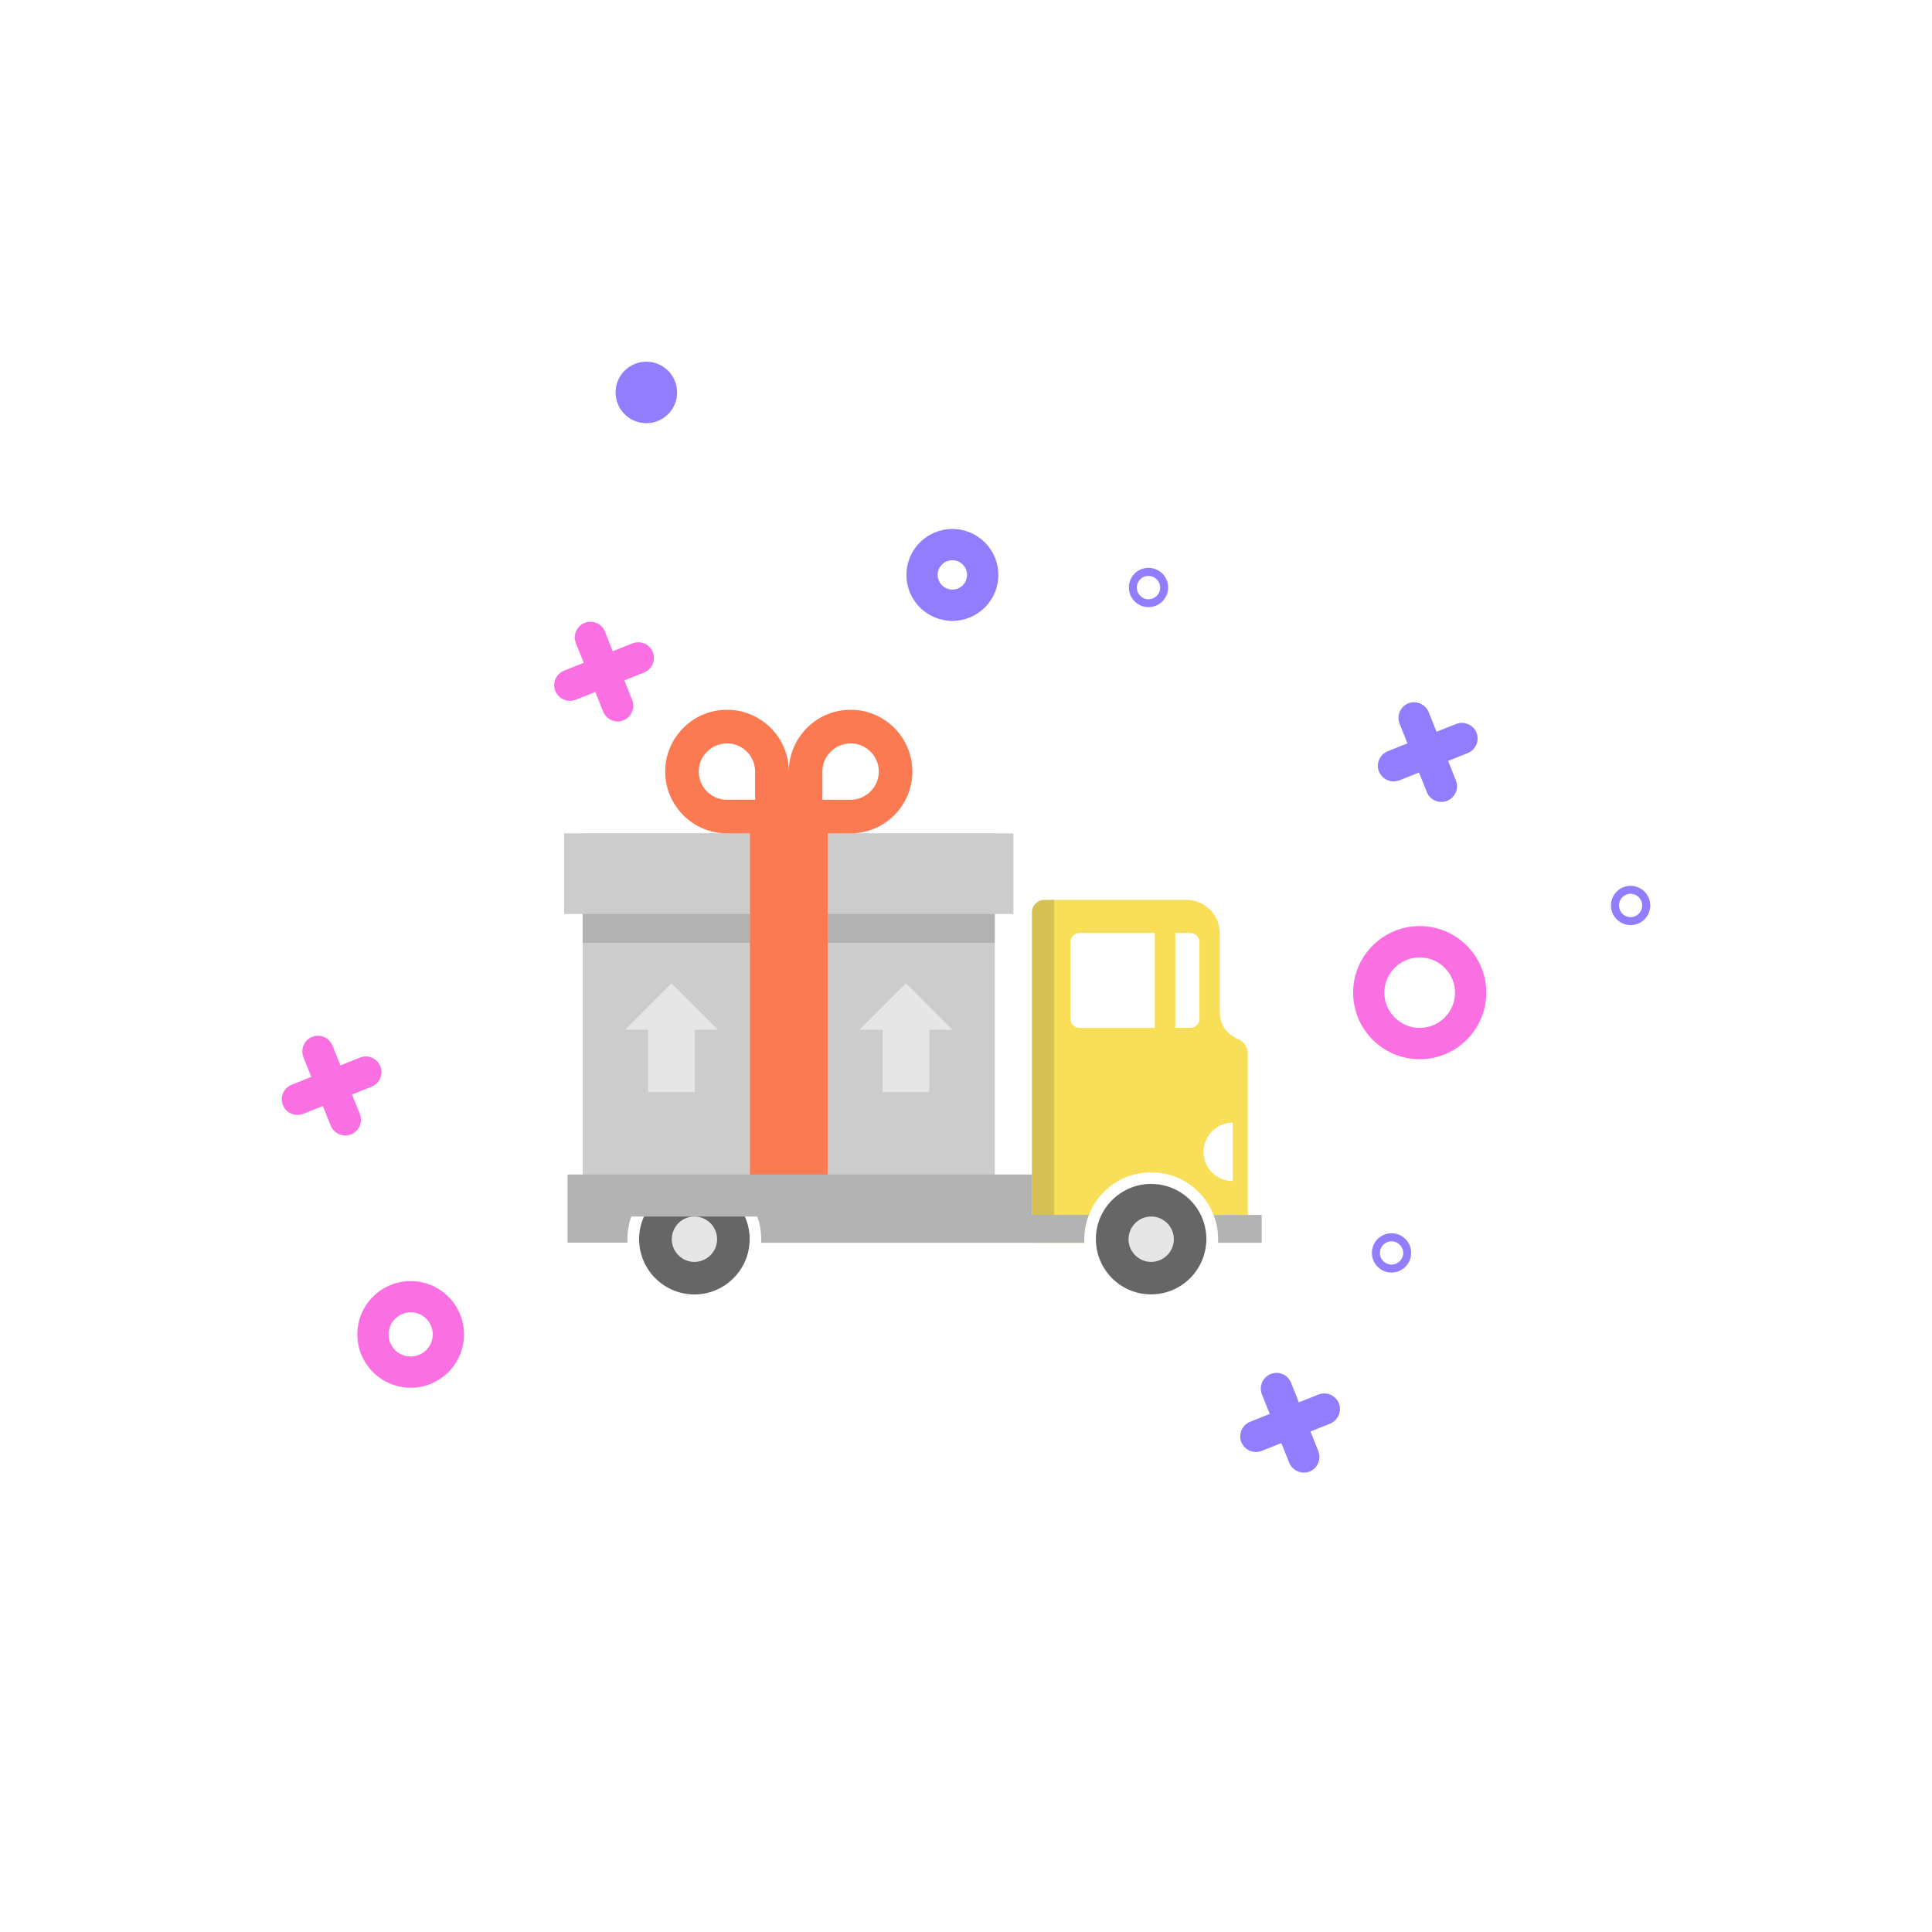 <?xml version="1.0" encoding="utf-8"?>
<!-- Generator: Adobe Illustrator 22.0.1, SVG Export Plug-In . SVG Version: 6.00 Build 0)  -->
<svg version="1.1" id="Capa_1" xmlns="http://www.w3.org/2000/svg" xmlns:xlink="http://www.w3.org/1999/xlink" x="0px" y="0px"
	 viewBox="0 0 24 24" enable-background="new 0 0 24 24" xml:space="preserve">
<rect y="0" fill="#FFFFFF" width="24" height="24"/>
<g>
	<g>
		<g>
			<g>
				<path fill="#927DFF" d="M17.905,9.962c-0.077,0-0.15-0.046-0.181-0.123l-0.338-0.85c-0.039-0.099,0.009-0.212,0.109-0.252
					c0.098-0.038,0.212,0.009,0.253,0.109l0.338,0.85c0.039,0.099-0.009,0.212-0.109,0.252C17.954,9.958,17.929,9.962,17.905,9.962z
					"/>
			</g>
			<g>
				<path fill="#927DFF" d="M17.311,9.707c-0.077,0-0.15-0.046-0.181-0.122c-0.039-0.1,0.009-0.213,0.109-0.253l0.85-0.339
					c0.098-0.038,0.212,0.009,0.253,0.109c0.039,0.1-0.009,0.213-0.109,0.253l-0.85,0.339C17.359,9.702,17.335,9.707,17.311,9.707z"
					/>
			</g>
		</g>
		<g>
			<g>
				<path fill="#FA6FE1" d="M7.673,8.962c-0.077,0-0.15-0.046-0.181-0.123l-0.338-0.85C7.115,7.89,7.164,7.777,7.263,7.737
					c0.099-0.039,0.212,0.009,0.252,0.109l0.338,0.85c0.039,0.099-0.009,0.212-0.109,0.252C7.722,8.957,7.697,8.962,7.673,8.962z"/>
			</g>
			<g>
				<path fill="#FA6FE1" d="M7.079,8.706c-0.077,0-0.15-0.046-0.181-0.122c-0.039-0.1,0.009-0.213,0.109-0.253l0.85-0.339
					C7.958,7.954,8.07,8.001,8.11,8.101c0.039,0.1-0.009,0.213-0.109,0.253l-0.85,0.339C7.127,8.702,7.103,8.706,7.079,8.706z"/>
			</g>
		</g>
		<g>
			<g>
				<path fill="#927DFF" d="M16.196,18.293c-0.077,0-0.15-0.046-0.181-0.122l-0.339-0.85c-0.039-0.099,0.009-0.212,0.109-0.253
					c0.098-0.039,0.212,0.008,0.253,0.109l0.339,0.85c0.039,0.099-0.009,0.212-0.109,0.253
					C16.245,18.289,16.22,18.293,16.196,18.293z"/>
			</g>
			<g>
				<path fill="#927DFF" d="M15.601,18.037c-0.077,0-0.15-0.046-0.181-0.122c-0.039-0.099,0.009-0.212,0.109-0.253l0.85-0.339
					c0.098-0.038,0.212,0.009,0.253,0.109c0.039,0.099-0.009,0.212-0.109,0.253l-0.85,0.339
					C15.65,18.033,15.626,18.037,15.601,18.037z"/>
			</g>
		</g>
		<g>
			<g>
				<path fill="#FA6FE1" d="M4.289,14.105c-0.077,0-0.15-0.046-0.181-0.122l-0.339-0.85c-0.039-0.099,0.009-0.212,0.109-0.253
					c0.099-0.039,0.212,0.009,0.253,0.109l0.339,0.85c0.039,0.099-0.009,0.212-0.109,0.253C4.338,14.101,4.313,14.105,4.289,14.105z
					"/>
			</g>
			<g>
				<path fill="#FA6FE1" d="M3.695,13.85c-0.077,0-0.15-0.046-0.181-0.122c-0.039-0.1,0.009-0.213,0.109-0.253l0.85-0.338
					c0.099-0.039,0.212,0.009,0.252,0.109c0.039,0.1-0.009,0.213-0.109,0.253l-0.85,0.338C3.743,13.845,3.719,13.85,3.695,13.85z"/>
			</g>
		</g>
		<g>
			<path fill="#FA6FE1" d="M17.636,13.158c-0.456,0-0.827-0.371-0.827-0.827c0-0.456,0.371-0.827,0.827-0.827
				c0.456,0,0.827,0.371,0.827,0.827C18.463,12.787,18.092,13.158,17.636,13.158z M17.636,11.893c-0.242,0-0.439,0.197-0.439,0.438
				s0.197,0.438,0.439,0.438c0.242,0,0.439-0.197,0.439-0.438S17.878,11.893,17.636,11.893z"/>
		</g>
		<g>
			<path fill="#FA6FE1" d="M5.102,17.239c-0.366,0-0.663-0.297-0.663-0.662c0-0.366,0.297-0.663,0.663-0.663
				c0.365,0,0.662,0.297,0.662,0.663C5.764,16.942,5.467,17.239,5.102,17.239z M5.102,16.302c-0.151,0-0.275,0.123-0.275,0.275
				c0,0.151,0.123,0.274,0.275,0.274c0.151,0,0.274-0.123,0.274-0.274C5.376,16.425,5.253,16.302,5.102,16.302z"/>
		</g>
		<g>
			<path fill="#927DFF" d="M11.831,7.713c-0.315,0-0.571-0.256-0.571-0.571s0.256-0.571,0.571-0.571
				c0.315,0,0.571,0.256,0.571,0.571S12.146,7.713,11.831,7.713z M11.831,6.959c-0.101,0-0.183,0.082-0.183,0.182
				c0,0.101,0.082,0.183,0.183,0.183c0.101,0,0.182-0.082,0.182-0.183C12.013,7.041,11.931,6.959,11.831,6.959z"/>
		</g>
		<g>
			<path fill="#927DFF" d="M8.029,5.257c-0.211,0-0.382-0.171-0.382-0.382c0-0.211,0.171-0.382,0.382-0.382
				c0.211,0,0.382,0.171,0.382,0.382C8.412,5.086,8.24,5.257,8.029,5.257z M8.036,4.875L8.029,4.881
				C8.033,4.881,8.036,4.878,8.036,4.875z"/>
		</g>
		<g>
			<path fill="#927DFF" d="M14.267,7.542c-0.134,0-0.244-0.109-0.244-0.244s0.109-0.244,0.244-0.244s0.244,0.109,0.244,0.244
				S14.401,7.542,14.267,7.542z M14.267,7.154c-0.08,0-0.145,0.065-0.145,0.145s0.065,0.145,0.145,0.145s0.145-0.065,0.145-0.145
				S14.346,7.154,14.267,7.154z"/>
		</g>
		<g>
			<path fill="#927DFF" d="M20.256,11.492c-0.135,0-0.244-0.109-0.244-0.244c0-0.135,0.109-0.244,0.244-0.244
				c0.135,0,0.244,0.109,0.244,0.244C20.5,11.382,20.391,11.492,20.256,11.492z M20.256,11.103c-0.08,0-0.144,0.065-0.144,0.145
				s0.064,0.145,0.144,0.145c0.08,0,0.144-0.065,0.144-0.145S20.335,11.103,20.256,11.103z"/>
		</g>
		<g>
			<path fill="#927DFF" d="M17.286,15.808c-0.134,0-0.244-0.109-0.244-0.244c0-0.135,0.109-0.244,0.244-0.244
				c0.135,0,0.244,0.109,0.244,0.244C17.53,15.699,17.421,15.808,17.286,15.808z M17.286,15.42c-0.08,0-0.144,0.065-0.144,0.145
				s0.064,0.144,0.144,0.144c0.08,0,0.145-0.064,0.145-0.144S17.365,15.42,17.286,15.42z"/>
		</g>
	</g>
	<g>
		<g>
			<rect x="7.238" y="10.352" fill="#CCCCCC" width="5.12" height="4.256"/>
		</g>
		<g>
			<rect x="7.008" y="10.352" fill="#CCCCCC" width="5.581" height="1.002"/>
		</g>
		<g>
			<path fill="#FC7A51" d="M11.109,9.042c-0.139-0.139-0.331-0.225-0.542-0.225s-0.404,0.086-0.542,0.225
				C9.885,9.181,9.799,9.373,9.799,9.584c0-0.212-0.086-0.403-0.225-0.542C9.434,8.903,9.242,8.817,9.031,8.817
				S8.627,8.903,8.489,9.042C8.35,9.181,8.263,9.373,8.263,9.584c0,0.424,0.344,0.768,0.768,0.768h0.285v4.256h0.965v-4.256h0.285
				c0.423,0,0.768-0.344,0.768-0.768C11.333,9.372,11.248,9.181,11.109,9.042z M9.03,9.935c-0.193,0-0.35-0.157-0.35-0.35
				c0-0.096,0.039-0.184,0.103-0.247c0.063-0.064,0.151-0.103,0.248-0.103c0.096,0,0.184,0.039,0.247,0.103
				C9.341,9.4,9.38,9.488,9.38,9.584v0.35H9.03z M10.566,9.935h-0.35v-0.35c0-0.096,0.039-0.184,0.103-0.247
				c0.063-0.064,0.151-0.103,0.248-0.103c0.096,0,0.184,0.039,0.247,0.103c0.064,0.063,0.103,0.151,0.103,0.247
				C10.916,9.778,10.759,9.935,10.566,9.935z"/>
		</g>
		<g opacity="0.2" enable-background="new    ">
			<rect x="7.238" y="11.355" fill="#4D4D4D" width="2.078" height="0.357"/>
		</g>
		<g opacity="0.2" enable-background="new    ">
			<rect x="10.28" y="11.355" fill="#4D4D4D" width="2.077" height="0.357"/>
		</g>
		<g>
			<g>
				<g>
					<rect x="10.965" y="12.645" fill="#E6E6E6" width="0.579" height="0.921"/>
				</g>
				<g>
					<polygon fill="#E6E6E6" points="10.678,12.792 11.831,12.792 11.255,12.215 					"/>
				</g>
			</g>
			<g>
				<g>
					<rect x="8.052" y="12.645" fill="#E6E6E6" width="0.579" height="0.921"/>
				</g>
				<g>
					<polygon fill="#E6E6E6" points="7.765,12.792 8.918,12.792 8.342,12.215 					"/>
				</g>
			</g>
		</g>
		<g>
			<path fill="#E6E6E6" d="M8.626,14.931c0.255,0,0.462,0.208,0.462,0.462c0,0.255-0.208,0.462-0.462,0.462
				s-0.462-0.208-0.462-0.462C8.164,15.138,8.371,14.931,8.626,14.931z"/>
		</g>
		<g>
			<path fill="#666666" d="M9.313,15.394c0,0.015,0,0.03-0.002,0.044c-0.023,0.358-0.321,0.642-0.685,0.642
				s-0.662-0.284-0.685-0.642c-0.001-0.015-0.002-0.03-0.002-0.044c0-0.108,0.025-0.21,0.07-0.301
				c0.111-0.228,0.346-0.385,0.617-0.385C9.005,14.707,9.313,15.015,9.313,15.394z M8.908,15.394c0-0.155-0.127-0.282-0.282-0.282
				s-0.281,0.127-0.281,0.282s0.127,0.282,0.281,0.282C8.782,15.675,8.908,15.549,8.908,15.394z"/>
		</g>
		<g>
			<path fill="#E6E6E6" d="M14.301,14.931c0.255,0,0.462,0.208,0.462,0.462c0,0.255-0.208,0.462-0.462,0.462
				s-0.463-0.208-0.463-0.462C13.838,15.138,14.045,14.931,14.301,14.931z"/>
		</g>
		<g>
			<path fill="#F9DE58" d="M15.5,13.092v2.001h-0.425c-0.008-0.022-0.018-0.043-0.028-0.064c-0.141-0.288-0.427-0.466-0.747-0.466
				c-0.353,0-0.654,0.22-0.775,0.53c-0.036,0.093-0.056,0.194-0.056,0.301c0,0.015,0,0.03,0.001,0.045h-0.651v-4.104
				c0-0.086,0.07-0.156,0.156-0.156h1.765c0.228,0,0.412,0.185,0.412,0.412v0.988c0,0.145,0.089,0.27,0.216,0.322
				C15.448,12.931,15.5,13.007,15.5,13.092z"/>
		</g>
		<g>
			<path fill="#B3B3B3" d="M15.673,15.092v0.346H15.13c0.001-0.015,0.002-0.03,0.002-0.044c0-0.104-0.019-0.205-0.057-0.301
				L15.673,15.092L15.673,15.092z"/>
		</g>
		<g>
			<path fill="#666666" d="M13.615,15.438c-0.001-0.015-0.002-0.03-0.002-0.044c0-0.379,0.308-0.687,0.687-0.687
				c0.271,0,0.506,0.157,0.617,0.385c0.044,0.091,0.069,0.193,0.069,0.301c0,0.015,0,0.03-0.002,0.044
				c-0.023,0.358-0.321,0.642-0.685,0.642C13.936,16.08,13.638,15.796,13.615,15.438z M14.582,15.394
				c0-0.155-0.127-0.282-0.281-0.282c-0.155,0-0.282,0.127-0.282,0.282s0.127,0.282,0.282,0.282
				C14.455,15.675,14.582,15.549,14.582,15.394z"/>
		</g>
		<g opacity="0.2" enable-background="new    ">
			<path fill="#4D4D4D" d="M13.096,11.178v3.915h-0.277v-3.758c0-0.086,0.07-0.156,0.156-0.156L13.096,11.178L13.096,11.178
				L13.096,11.178z"/>
		</g>
		<g>
			<path fill="#FFFFFF" d="M15.314,14.672c-0.201,0-0.363-0.162-0.363-0.363c0-0.201,0.162-0.363,0.363-0.363V14.672z"/>
		</g>
		<g>
			<g>
				<path fill="#FFFFFF" d="M14.347,11.59H13.41c-0.062,0-0.113,0.05-0.113,0.113v0.953c0,0.062,0.05,0.113,0.113,0.113h0.936V11.59
					z"/>
			</g>
			<g>
				<path fill="#FFFFFF" d="M14.787,11.59H14.6v1.178h0.187c0.062,0,0.113-0.05,0.113-0.113v-0.953
					C14.9,11.639,14.849,11.59,14.787,11.59z"/>
			</g>
		</g>
		<g>
			<path fill="#B3B3B3" d="M13.525,15.092h-0.706V14.59H7.05v0.502v0.02v0.325h0.746c-0.001-0.015-0.002-0.03-0.002-0.044
				c0-0.097,0.016-0.191,0.049-0.281h1.564c0.032,0.088,0.049,0.182,0.049,0.281c0,0.015-0.001,0.03-0.001,0.045h4.015
				c-0.001-0.015-0.002-0.03-0.002-0.045C13.469,15.287,13.49,15.186,13.525,15.092z"/>
		</g>
	</g>
</g>
</svg>
